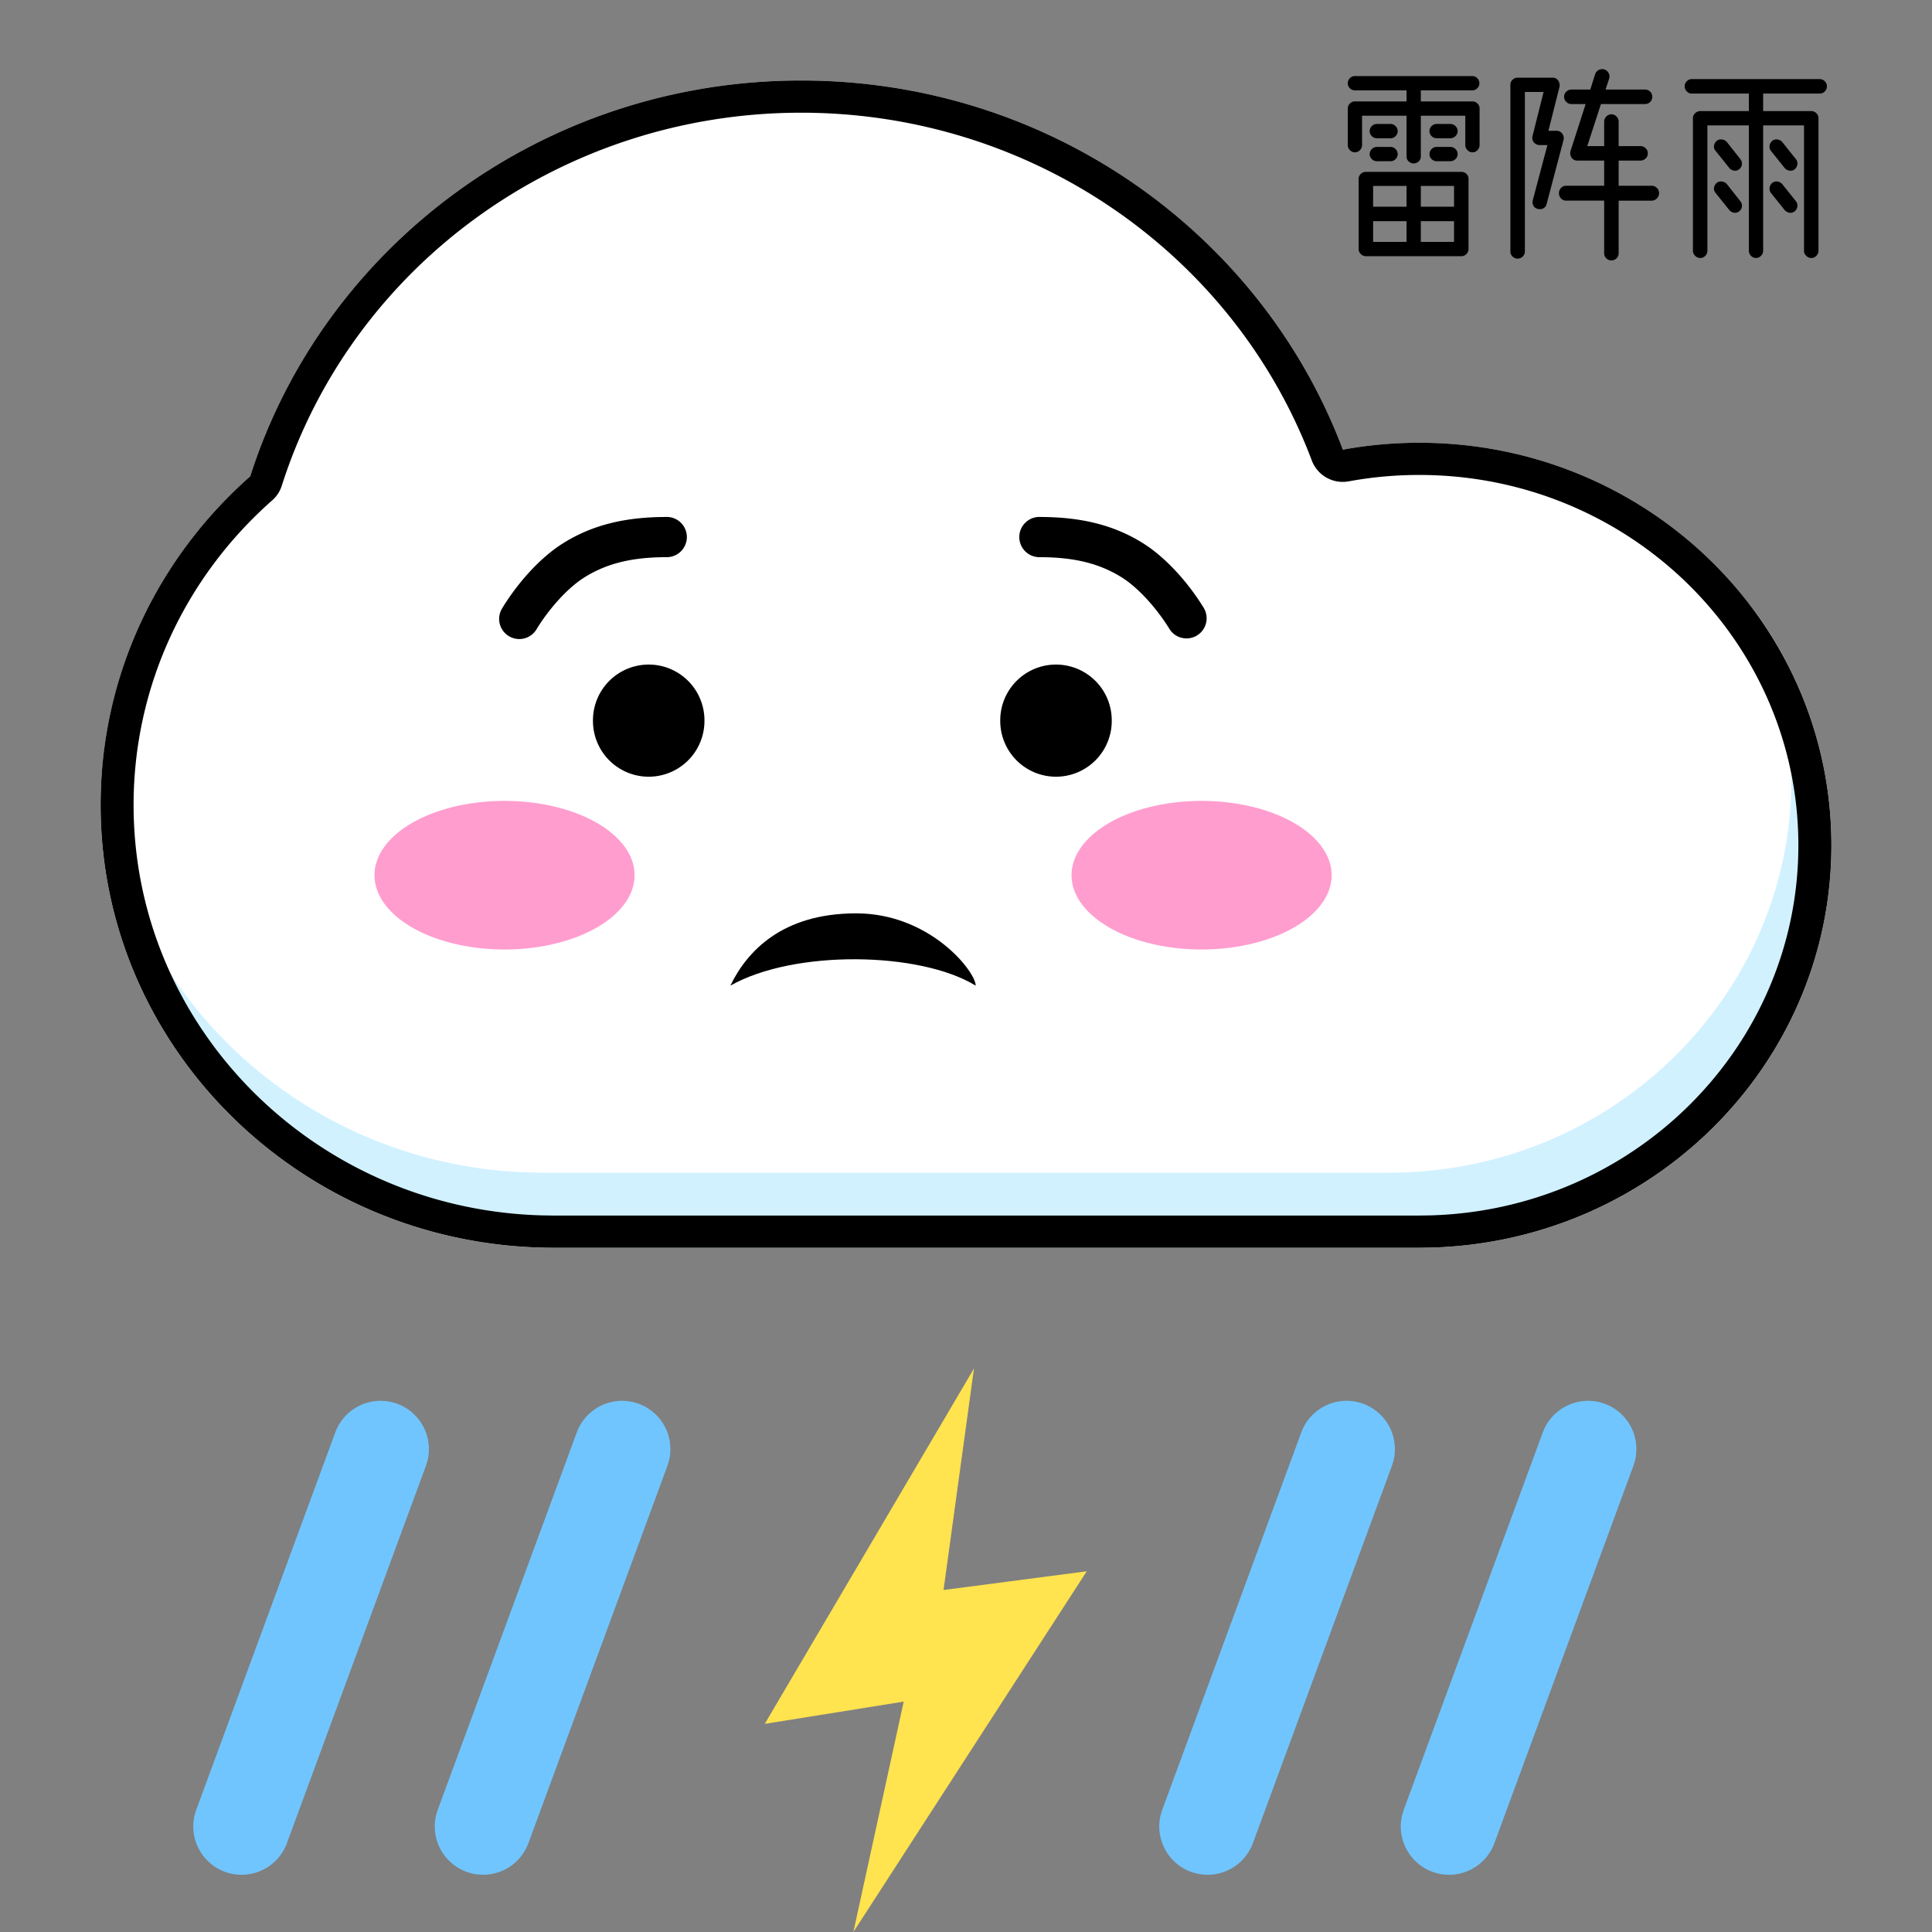 <?xml version="1.0" standalone="no"?>
<!DOCTYPE svg PUBLIC "-//W3C//DTD SVG 1.1//EN" "http://www.w3.org/Graphics/SVG/1.1/DTD/svg11.dtd">
<svg class="icon" style="width: 1em;height: 1em;vertical-align: middle;fill: currentColor;overflow: hidden;" viewBox="0 0 1024 1024" version="1.1" xmlns="http://www.w3.org/2000/svg"><rect x="0" y="0" width="1024" height="1024" fill="#808080" stroke="none"/><path d="M293.589 661.333C160.896 661.333 53.333 556.267 53.333 426.667c0-69.12 30.592-131.264 79.296-174.208C171.349 130.923 287.445 42.667 424.64 42.667c131.819 0 244.16 81.472 287.104 195.669 13.099-2.411 26.667-3.669 40.512-3.669C872.875 234.667 970.667 330.176 970.667 448c0 115.84-94.507 210.091-212.309 213.248l-6.101 0.085h-458.667z" fill="#FFFFFF" /><path d="M970.667 448c0 115.84-94.507 210.091-212.309 213.248l-6.101 0.085h-458.667C160.896 661.333 53.333 556.267 53.333 426.667c0-5.76 0.213-11.499 0.64-17.173 8.853 116.565 106.88 208.853 227.691 211.989l6.379 0.085h448.064l5.973-0.085c115.072-3.072 207.381-95.147 207.381-208.32 0-33.472-8.085-65.109-22.443-93.141A209.173 209.173 0 0 1 970.667 448z" fill="#D1F1FF" /><path d="M424.64 42.667c131.819 0 244.16 81.472 287.104 195.669 13.099-2.411 26.667-3.669 40.512-3.669C872.875 234.667 970.667 330.176 970.667 448c0 115.84-94.507 210.091-212.309 213.248l-6.101 0.085h-458.667C160.896 661.333 53.333 556.267 53.333 426.667c0-69.12 30.592-131.264 79.296-174.208C171.349 130.923 287.445 42.667 424.64 42.667z m0 17.067c-127.125 0-238.144 81.067-275.328 197.803a17.024 17.024 0 0 1-4.971 7.595C97.835 306.133 70.805 364.267 70.805 426.667c0 118.187 96.427 214.336 216.64 217.515l6.144 0.085H752l5.867-0.085c108.587-2.901 195.307-89.835 195.307-196.181 0-108.395-89.963-196.267-200.96-196.267-12.629 0-25.088 1.131-37.248 3.371a17.536 17.536 0 0 1-19.627-10.88C653.973 134.293 546.496 59.733 424.619 59.733z" fill="#000000" /><path d="M177.728 759.147a25.6 25.6 0 0 1 48.853 15.04l-0.811 2.667-73.749 200.171a25.6 25.6 0 0 1-48.853-15.019l0.811-2.667 73.749-200.192zM305.728 759.147a25.6 25.6 0 0 1 48.853 15.04l-0.811 2.667-73.749 200.171a25.6 25.6 0 0 1-48.853-15.019l0.811-2.667 73.749-200.192zM689.728 759.147a25.6 25.6 0 0 1 48.853 15.04l-0.811 2.667-73.749 200.171a25.6 25.6 0 0 1-48.853-15.019l0.811-2.667 73.749-200.192zM817.728 759.147a25.6 25.6 0 0 1 48.853 15.04l-0.811 2.667-73.749 200.171a25.6 25.6 0 0 1-48.853-15.019l0.811-2.667 73.749-200.192z" fill="#70C5FF" /><path d="M516.224 725.333L405.333 913.685l73.643-11.797L452.309 1024 576 832.811l-75.904 9.92z" fill="#FFE34F" /><path d="M198.485 463.872a68.928 39.381 0 1 0 137.856 0 68.928 39.381 0 1 0-137.856 0Z" fill="#FF9DCF" /><path d="M567.936 463.872a68.928 39.381 0 1 0 137.856 0 68.928 39.381 0 1 0-137.856 0Z" fill="#FF9DCF" /><path d="M343.829 381.952m-29.547 0a29.547 29.547 0 1 0 59.093 0 29.547 29.547 0 1 0-59.093 0Z" fill="#000000" /><path d="M559.701 381.952m-29.547 0a29.547 29.547 0 1 0 59.093 0 29.547 29.547 0 1 0-59.093 0Z" fill="#000000" /><path d="M353.28 274.005c-22.037 0-39.381 4.267-54.763 13.888-12.843 8.021-24.683 21.888-32.299 34.432a10.667 10.667 0 1 0 18.219 11.093c6.037-9.941 15.936-21.547 25.387-27.435 11.733-7.339 25.173-10.667 43.456-10.667a10.667 10.667 0 1 0 0-21.333zM551.019 274.005c22.016 0 39.36 4.267 54.763 13.888 12.821 8.021 24.661 21.888 32.299 34.432a10.667 10.667 0 0 1-18.219 11.093c-6.059-9.941-15.936-21.547-25.387-27.435-11.733-7.339-25.216-10.667-43.456-10.667a10.667 10.667 0 1 1 0-21.333z" fill="#000000" /><path d="M387.115 522.411c8.747-18.133 27.392-38.315 66.667-38.315 39.253 0 63.36 30.933 63.36 38.315-29.547-18.133-96.277-19.157-130.027 0z" fill="#000000" /><path d="M749.227 86.613c1.067 0 1.984-0.363 2.731-1.067a3.52 3.52 0 0 0 1.109-2.667v-21.547h23.573v15.573c0 1.003 0.363 1.877 1.131 2.667a3.627 3.627 0 0 0 5.333 0 3.755 3.755 0 0 0 1.109-2.667v-19.413a3.584 3.584 0 0 0-1.109-2.624 3.712 3.712 0 0 0-2.731-1.109H753.067v-5.867h27.307a3.584 3.584 0 0 0 2.624-1.131 3.584 3.584 0 0 0 1.109-2.603 3.712 3.712 0 0 0-1.131-2.709 3.584 3.584 0 0 0-2.603-1.131h-62.187a3.712 3.712 0 0 0-2.709 1.109 3.712 3.712 0 0 0-1.131 2.731c0 1.003 0.363 1.877 1.131 2.624a3.712 3.712 0 0 0 2.709 1.109h27.307v5.867H718.08a3.584 3.584 0 0 0-2.603 1.109 3.584 3.584 0 0 0-1.131 2.624v19.413c0 1.003 0.363 1.877 1.131 2.667a3.627 3.627 0 0 0 5.333 0 3.755 3.755 0 0 0 1.109-2.667v-15.573h23.573v21.547c0 1.067 0.363 1.963 1.131 2.667 0.747 0.704 1.6 1.067 2.603 1.067z m19.52-13.333a3.755 3.755 0 0 0 2.667-1.131 3.627 3.627 0 0 0 0-5.333 3.755 3.755 0 0 0-2.667-1.109h-7.253a3.712 3.712 0 0 0-2.709 1.109 3.712 3.712 0 0 0-1.131 2.731c0 1.003 0.363 1.877 1.131 2.624a3.712 3.712 0 0 0 2.709 1.109h7.253z m-31.68 0a3.584 3.584 0 0 0 2.624-1.131 3.584 3.584 0 0 0 1.109-2.603 3.712 3.712 0 0 0-1.131-2.709 3.584 3.584 0 0 0-2.603-1.131h-7.253a3.712 3.712 0 0 0-2.709 1.109 3.712 3.712 0 0 0-1.131 2.731c0 1.003 0.363 1.877 1.131 2.624a3.712 3.712 0 0 0 2.709 1.109h7.253z m31.68 12.16a3.755 3.755 0 0 0 2.667-1.109 3.627 3.627 0 0 0 0-5.333 3.755 3.755 0 0 0-2.667-1.131h-7.253a3.712 3.712 0 0 0-2.709 1.131 3.712 3.712 0 0 0-1.131 2.709c0 1.003 0.363 1.856 1.131 2.624a3.712 3.712 0 0 0 2.709 1.109h7.253z m-31.68 0a3.584 3.584 0 0 0 2.624-1.109 3.584 3.584 0 0 0 1.109-2.624 3.712 3.712 0 0 0-1.131-2.709 3.584 3.584 0 0 0-2.603-1.131h-7.253a3.712 3.712 0 0 0-2.709 1.131 3.712 3.712 0 0 0-1.131 2.709c0 1.003 0.363 1.856 1.131 2.624a3.712 3.712 0 0 0 2.709 1.109h7.253z m37.547 50.347a3.584 3.584 0 0 0 2.603-1.131 3.584 3.584 0 0 0 1.131-2.603V94.827a3.52 3.52 0 0 0-1.131-2.667 3.669 3.669 0 0 0-2.603-1.067h-50.667a3.84 3.84 0 0 0-2.667 1.067 3.456 3.456 0 0 0-1.173 2.667V132.053c0 1.003 0.384 1.856 1.173 2.603a3.755 3.755 0 0 0 2.667 1.131h50.667z m-29.12-26.24h-17.707V98.56h17.707v10.987z m25.173 0H753.067V98.56h17.6v10.987z m-25.173 18.667h-17.707v-10.987h17.707v10.987z m25.173 0H753.067v-10.987h17.6v10.987z m83.413 9.813c1.067 0 1.984-0.384 2.731-1.109a3.712 3.712 0 0 0 1.109-2.731V106.347h17.493c1.067 0 1.984-0.384 2.773-1.173a3.925 3.925 0 0 0 1.173-2.88 3.669 3.669 0 0 0-1.173-2.667 3.797 3.797 0 0 0-2.773-1.173h-17.493V85.12h11.52c1.067 0 1.984-0.384 2.773-1.131a3.627 3.627 0 0 0 1.173-2.709 3.627 3.627 0 0 0-1.173-2.709 3.883 3.883 0 0 0-2.773-1.131h-11.52v-12.907a3.883 3.883 0 0 0-1.131-2.773 3.627 3.627 0 0 0-2.709-1.173 3.627 3.627 0 0 0-2.709 1.173 3.883 3.883 0 0 0-1.131 2.773v12.907h-8.96l7.253-22.293h23.36c1.067 0 1.984-0.384 2.731-1.109a3.712 3.712 0 0 0 1.109-2.731 3.712 3.712 0 0 0-1.109-2.709 3.712 3.712 0 0 0-2.731-1.131h-20.907l1.92-5.867a3.797 3.797 0 0 0-0.32-2.923 4.032 4.032 0 0 0-2.24-1.877 3.947 3.947 0 0 0-4.907 2.56l-2.56 8.107h-10.027a3.755 3.755 0 0 0-2.667 1.109 3.627 3.627 0 0 0-1.173 2.731c0 1.067 0.384 1.984 1.173 2.731a3.755 3.755 0 0 0 2.667 1.109h7.573L832.427 80a4.096 4.096 0 0 0 0.533 3.52c0.704 1.067 1.749 1.6 3.093 1.6h14.187v13.333h-20.16a3.627 3.627 0 0 0-2.709 1.173 4.011 4.011 0 0 0 0 5.547 3.627 3.627 0 0 0 2.709 1.173h20.16V134.187c0 1.067 0.384 1.984 1.131 2.731a3.712 3.712 0 0 0 2.709 1.109z m-49.707-0.96c1.067 0 1.984-0.384 2.731-1.131a3.712 3.712 0 0 0 1.109-2.709v-84.48h9.92l-5.867 23.36a3.712 3.712 0 0 0 0.683 3.307 4.011 4.011 0 0 0 3.051 1.493h4.16L812.373 106.24a3.989 3.989 0 0 0 0.427 2.88c0.491 0.853 1.237 1.387 2.24 1.6 1.067 0.277 2.048 0.213 2.944-0.277a3.435 3.435 0 0 0 1.749-2.283l8.96-33.92a3.989 3.989 0 0 0-0.683-3.413 3.499 3.499 0 0 0-2.944-1.493h-4.373l5.867-23.253a4.437 4.437 0 0 0-0.747-3.477 3.413 3.413 0 0 0-2.88-1.429h-18.56a3.712 3.712 0 0 0-2.709 1.109 3.712 3.712 0 0 0-1.131 2.731v88.213c0 1.067 0.363 1.984 1.131 2.709a3.712 3.712 0 0 0 2.709 1.131zM960 136.747a3.627 3.627 0 0 0 2.709-1.173 3.755 3.755 0 0 0 1.131-2.667V62.72a3.712 3.712 0 0 0-1.131-2.709A3.712 3.712 0 0 0 960 58.88h-25.493v-9.28h29.973a3.627 3.627 0 0 0 2.709-1.173 3.755 3.755 0 0 0 0-5.333 3.627 3.627 0 0 0-2.709-1.173h-67.84a3.499 3.499 0 0 0-2.624 1.173 3.755 3.755 0 0 0 0 5.333 3.499 3.499 0 0 0 2.624 1.173h30.293v9.28h-25.707a3.883 3.883 0 0 0-2.773 1.131 3.627 3.627 0 0 0-1.173 2.709v70.187c0 1.003 0.384 1.877 1.173 2.667 0.789 0.789 1.707 1.173 2.773 1.173a3.499 3.499 0 0 0 2.624-1.173 3.755 3.755 0 0 0 1.109-2.667V66.453h21.973V132.907c0 1.003 0.363 1.877 1.109 2.667a3.627 3.627 0 0 0 5.333 0 3.755 3.755 0 0 0 1.131-2.667V66.453h21.653V132.907c0 1.003 0.384 1.877 1.173 2.667A3.669 3.669 0 0 0 960 136.747z m-40.896-46.293a3.541 3.541 0 0 0 2.709-0.747 3.776 3.776 0 0 0 0.64-5.333l-7.147-9.067a4.203 4.203 0 0 0-2.624-1.387 3.712 3.712 0 0 0-2.816 0.747 4.181 4.181 0 0 0-1.387 2.56 3.413 3.413 0 0 0 0.853 2.773l7.253 9.067a4.139 4.139 0 0 0 2.496 1.387z m29.376 0a3.627 3.627 0 0 0 2.773-0.747 4.181 4.181 0 0 0 1.387-2.56 3.627 3.627 0 0 0-0.747-2.773l-7.253-9.067a4.181 4.181 0 0 0-2.56-1.387 3.627 3.627 0 0 0-2.773 0.747 4.181 4.181 0 0 0-1.387 2.56 3.627 3.627 0 0 0 0.747 2.773l7.253 9.067a4.181 4.181 0 0 0 2.56 1.387z m-29.376 22.293a3.541 3.541 0 0 0 2.709-0.747 3.776 3.776 0 0 0 0.64-5.333l-7.147-9.067a4.203 4.203 0 0 0-2.624-1.387 3.712 3.712 0 0 0-2.816 0.747 4.181 4.181 0 0 0-1.387 2.56 3.413 3.413 0 0 0 0.853 2.773l7.253 9.067a4.139 4.139 0 0 0 2.496 1.387z m29.376 0a3.627 3.627 0 0 0 2.773-0.747 4.181 4.181 0 0 0 1.387-2.56 3.627 3.627 0 0 0-0.747-2.773l-7.253-9.067a4.181 4.181 0 0 0-2.56-1.387 3.627 3.627 0 0 0-2.773 0.747 4.181 4.181 0 0 0-1.387 2.56 3.627 3.627 0 0 0 0.747 2.773l7.253 9.067a4.181 4.181 0 0 0 2.56 1.387z" fill="#000000" /></svg>